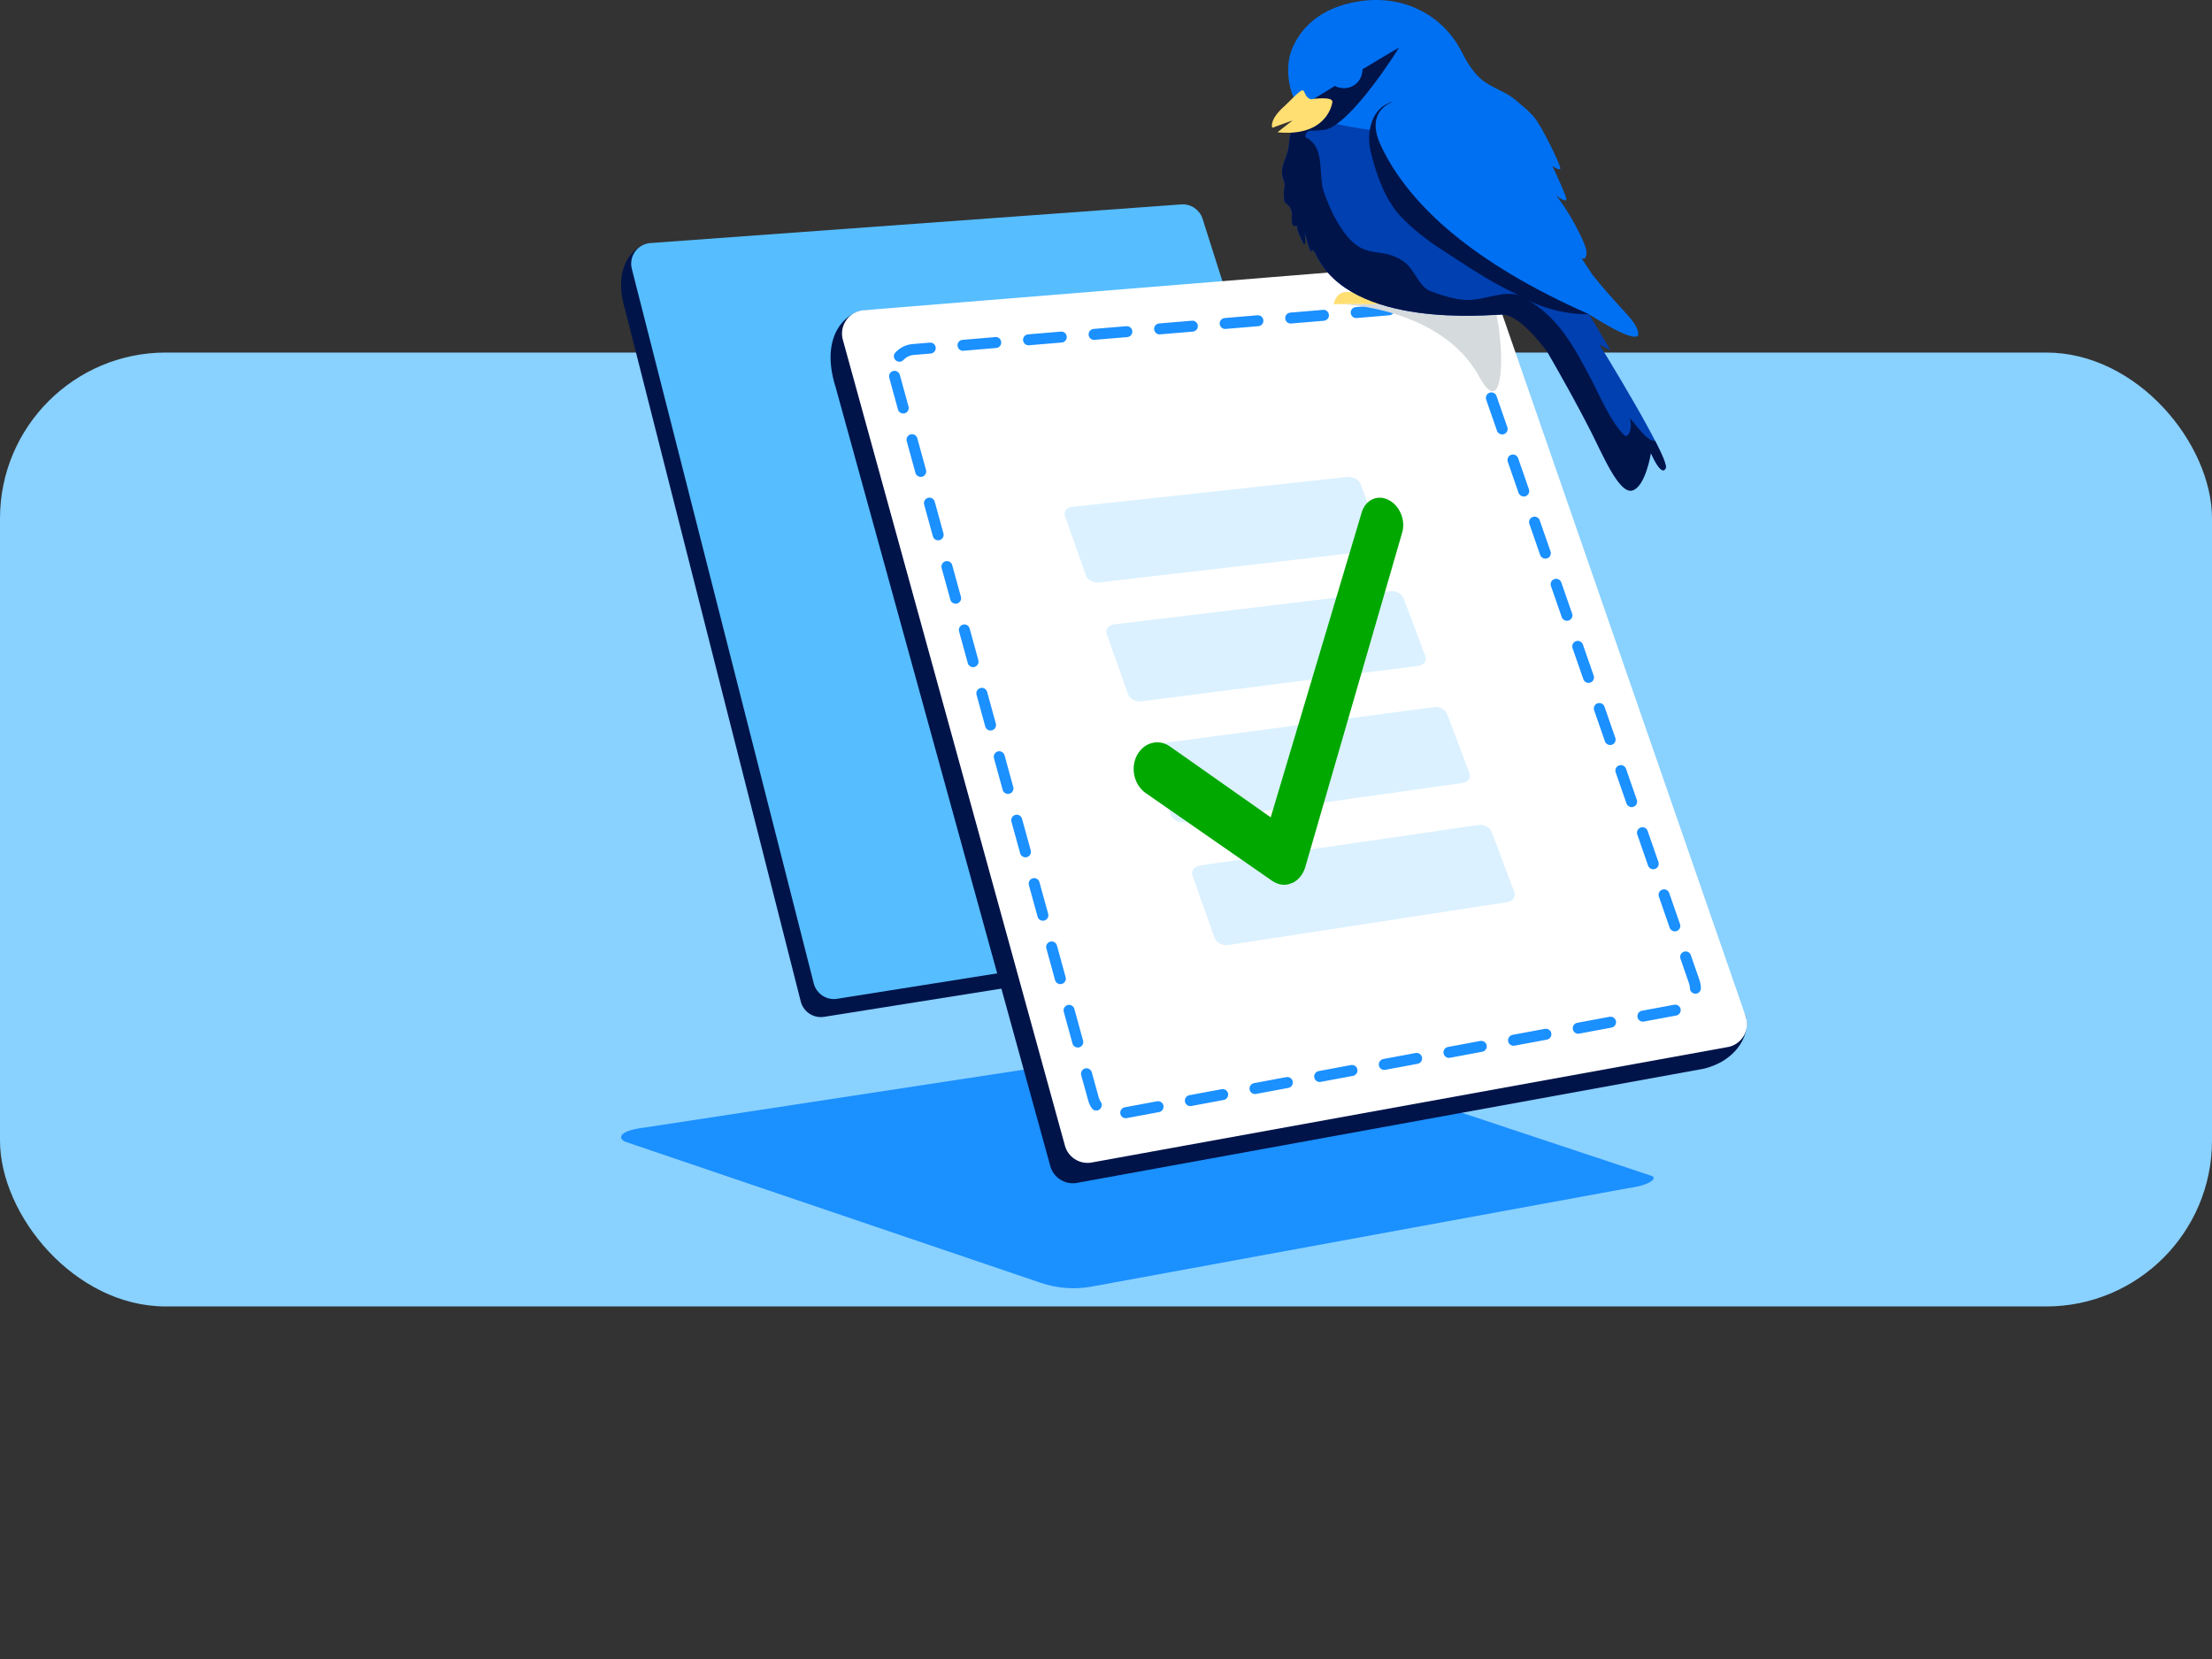 <svg width="320" height="240" viewBox="0 0 320 240" fill="none" xmlns="http://www.w3.org/2000/svg">
<rect x="0" y="0" width="320" height="240" fill="#333333" stroke="none"/>
<rect y="51" width="320" height="138" rx="24" fill="#89D1FF"/>
<path d="M238.901 170.097L178.861 150.137C178.733 150.097 178.598 150.081 178.47 150.105L93.453 163.088C89.633 163.526 89.275 164.595 90.431 165.161L150.583 185.584C152.928 186.381 155.432 186.573 157.872 186.134L235.504 171.891C239.037 171.421 239.738 170.368 238.909 170.097H238.901Z" fill="#1B90FF"/>
<path d="M90.447 44.857L115.854 144.929C116.253 146.373 117.648 147.306 119.131 147.115L199.132 134.379C203.757 133.207 205.081 129.475 204.69 128.295L165.464 34.65C164.778 32.76 163.542 31.938 162.194 32.026L94.091 35.184C92.193 35.303 88.382 38.039 90.447 44.857Z" fill="#00144A"/>
<path d="M91.42 38.954L117.736 142.32C118.135 143.763 119.53 144.696 121.013 144.505L202.003 131.642C203.893 131.395 205.081 129.473 204.451 127.671L173.948 31.577C173.502 30.309 172.266 29.488 170.926 29.568L94.123 35.158C92.225 35.278 90.909 37.112 91.42 38.954Z" fill="#56BDFF"/>
<path d="M120.838 55.829L151.939 168.685C152.385 170.312 153.964 171.365 155.647 171.149L246.533 154.594C251.756 153.27 253.247 149.06 252.538 147.026L205.871 43.565C205.368 42.129 203.973 41.204 202.457 41.3L124.945 44.912C122.8 45.048 118.493 48.134 120.83 55.837L120.838 55.829Z" fill="#00144A"/>
<path d="M121.931 49.159L154.06 165.739C154.507 167.366 156.086 168.418 157.768 168.203L249.771 151.504C251.908 151.225 253.247 149.056 252.538 147.023L215.456 40.084C214.954 38.649 213.558 37.724 212.043 37.819L124.985 44.877C122.84 45.012 121.356 47.086 121.931 49.159Z" fill="white"/>
<path d="M162.852 161.767C162.479 161.767 162.146 161.497 162.075 161.117C161.995 160.689 162.281 160.269 162.709 160.189L167.386 159.317C167.822 159.238 168.235 159.523 168.314 159.952C168.393 160.38 168.108 160.8 167.68 160.879L163.002 161.751C162.955 161.759 162.907 161.767 162.86 161.767H162.852ZM158.587 160.657C158.333 160.657 158.079 160.53 157.929 160.3C157.699 159.96 157.532 159.587 157.421 159.191L156.414 155.544C156.295 155.124 156.549 154.688 156.969 154.569C157.389 154.45 157.826 154.703 157.944 155.124L158.951 158.77C159.015 159.008 159.118 159.23 159.253 159.428C159.498 159.793 159.395 160.285 159.031 160.53C158.896 160.618 158.745 160.665 158.594 160.665L158.587 160.657ZM172.198 160.015C171.826 160.015 171.493 159.745 171.422 159.365C171.342 158.937 171.628 158.517 172.056 158.437L176.733 157.565C177.169 157.486 177.581 157.771 177.661 158.2C177.74 158.628 177.454 159.048 177.026 159.127L172.349 159.999C172.301 160.007 172.254 160.015 172.206 160.015H172.198ZM181.553 158.271C181.18 158.271 180.848 158.001 180.776 157.621C180.697 157.193 180.982 156.773 181.41 156.693L186.088 155.821C186.524 155.742 186.936 156.027 187.015 156.455C187.095 156.884 186.809 157.304 186.381 157.383L181.704 158.255C181.656 158.263 181.609 158.271 181.561 158.271H181.553ZM190.908 156.527C190.535 156.527 190.202 156.257 190.131 155.877C190.052 155.449 190.337 155.028 190.765 154.949L195.442 154.077C195.878 154.006 196.291 154.283 196.37 154.711C196.449 155.139 196.164 155.56 195.736 155.639L191.058 156.511C191.011 156.519 190.963 156.527 190.916 156.527H190.908ZM200.255 154.783C199.882 154.783 199.549 154.513 199.478 154.133C199.398 153.705 199.684 153.284 200.112 153.205L204.789 152.333C205.217 152.262 205.637 152.539 205.717 152.967C205.796 153.395 205.511 153.816 205.082 153.895L200.405 154.767C200.358 154.775 200.31 154.783 200.262 154.783H200.255ZM209.609 153.039C209.237 153.039 208.904 152.769 208.832 152.389C208.753 151.96 209.038 151.54 209.466 151.461L214.144 150.589C214.58 150.518 214.992 150.795 215.071 151.223C215.151 151.651 214.865 152.071 214.437 152.151L209.76 153.023C209.712 153.031 209.665 153.039 209.617 153.039H209.609ZM155.915 151.54C155.566 151.54 155.249 151.31 155.154 150.962L153.893 146.371C153.774 145.951 154.028 145.515 154.448 145.396C154.868 145.277 155.305 145.531 155.423 145.951L156.684 150.541C156.803 150.962 156.549 151.398 156.129 151.517C156.058 151.532 155.986 151.548 155.915 151.548V151.54ZM218.956 151.287C218.583 151.287 218.25 151.017 218.179 150.637C218.1 150.208 218.385 149.788 218.813 149.709L223.491 148.837C223.927 148.766 224.339 149.043 224.418 149.471C224.497 149.899 224.212 150.319 223.784 150.399L219.107 151.271C219.059 151.279 219.011 151.287 218.964 151.287H218.956ZM228.311 149.543C227.938 149.543 227.605 149.273 227.534 148.892C227.454 148.464 227.74 148.044 228.168 147.965L232.845 147.093C233.281 147.022 233.694 147.299 233.773 147.727C233.852 148.155 233.567 148.575 233.139 148.655L228.461 149.527C228.414 149.535 228.366 149.543 228.319 149.543H228.311ZM237.665 147.798C237.293 147.798 236.96 147.529 236.888 147.148C236.809 146.72 237.095 146.3 237.523 146.221L242.2 145.349C242.636 145.277 243.048 145.555 243.127 145.983C243.207 146.411 242.921 146.831 242.493 146.911L237.816 147.783C237.768 147.791 237.721 147.798 237.673 147.798H237.665ZM245.268 143.755C244.84 143.755 244.483 143.414 244.475 142.978C244.475 142.741 244.428 142.503 244.348 142.273L243.104 138.69C242.961 138.277 243.175 137.825 243.595 137.683C244.007 137.532 244.459 137.754 244.602 138.174L245.847 141.758C245.981 142.146 246.053 142.542 246.061 142.947C246.069 143.383 245.728 143.747 245.284 143.755H245.268ZM153.394 142.368C153.045 142.368 152.728 142.138 152.633 141.789L151.372 137.199C151.253 136.779 151.507 136.343 151.927 136.224C152.347 136.105 152.784 136.359 152.902 136.779L154.163 141.369C154.282 141.789 154.028 142.225 153.608 142.344C153.537 142.36 153.465 142.376 153.394 142.376V142.368ZM242.287 134.734C241.962 134.734 241.653 134.527 241.542 134.202L239.98 129.707C239.837 129.295 240.052 128.843 240.472 128.701C240.884 128.558 241.336 128.772 241.479 129.192L243.04 133.687C243.183 134.099 242.969 134.551 242.549 134.694C242.462 134.726 242.374 134.742 242.287 134.742V134.734ZM150.865 133.196C150.516 133.196 150.199 132.966 150.104 132.617L148.843 128.035C148.725 127.615 148.978 127.179 149.398 127.06C149.819 126.941 150.255 127.194 150.373 127.615L151.634 132.197C151.753 132.617 151.499 133.053 151.079 133.172C151.008 133.188 150.936 133.204 150.865 133.204V133.196ZM239.164 125.752C238.839 125.752 238.529 125.545 238.418 125.22L236.857 120.725C236.714 120.313 236.928 119.861 237.348 119.719C237.76 119.568 238.212 119.79 238.355 120.21L239.917 124.705C240.059 125.117 239.845 125.569 239.425 125.712C239.338 125.744 239.251 125.759 239.164 125.759V125.752ZM148.344 124.023C147.995 124.023 147.678 123.793 147.583 123.445L146.322 118.862C146.204 118.442 146.457 118.006 146.877 117.887C147.298 117.768 147.734 118.022 147.852 118.442L149.113 123.024C149.232 123.445 148.978 123.881 148.558 124C148.487 124.015 148.415 124.031 148.344 124.031V124.023ZM236.04 116.762C235.715 116.762 235.406 116.555 235.295 116.23L233.733 111.735C233.59 111.323 233.805 110.871 234.225 110.729C234.637 110.586 235.089 110.8 235.232 111.22L236.793 115.715C236.936 116.127 236.722 116.579 236.302 116.722C236.215 116.754 236.127 116.769 236.04 116.769V116.762ZM145.815 114.851C145.466 114.851 145.149 114.621 145.054 114.272L143.793 109.682C143.675 109.262 143.928 108.826 144.348 108.707C144.769 108.588 145.205 108.842 145.324 109.262L146.584 113.852C146.703 114.272 146.449 114.708 146.029 114.827C145.958 114.843 145.886 114.859 145.815 114.859V114.851ZM232.925 107.779C232.6 107.779 232.29 107.573 232.179 107.248L230.618 102.753C230.475 102.341 230.689 101.889 231.109 101.746C231.521 101.604 231.973 101.818 232.116 102.238L233.678 106.733C233.82 107.145 233.606 107.597 233.186 107.74C233.099 107.772 233.012 107.787 232.925 107.787V107.779ZM143.294 105.679C142.945 105.679 142.628 105.449 142.533 105.1L141.272 100.51C141.154 100.09 141.407 99.654 141.827 99.535C142.248 99.416 142.684 99.669 142.803 100.09L144.063 104.68C144.182 105.1 143.928 105.536 143.508 105.655C143.437 105.671 143.365 105.687 143.294 105.687V105.679ZM229.801 98.789C229.476 98.789 229.167 98.583 229.056 98.258L227.494 93.763C227.351 93.351 227.565 92.899 227.986 92.757C228.398 92.614 228.85 92.828 228.992 93.248L230.554 97.743C230.697 98.155 230.483 98.607 230.063 98.75C229.975 98.781 229.888 98.797 229.801 98.797V98.789ZM140.765 96.506C140.416 96.506 140.099 96.276 140.004 95.928L138.744 91.337C138.625 90.917 138.878 90.481 139.298 90.362C139.719 90.243 140.155 90.497 140.274 90.917L141.534 95.507C141.653 95.928 141.399 96.364 140.979 96.483C140.908 96.498 140.836 96.514 140.765 96.514V96.506ZM226.678 89.807C226.352 89.807 226.043 89.601 225.932 89.276L224.371 84.781C224.228 84.369 224.442 83.917 224.862 83.774C225.274 83.632 225.726 83.846 225.869 84.266L227.431 88.761C227.573 89.173 227.359 89.625 226.939 89.768C226.852 89.799 226.765 89.815 226.678 89.815V89.807ZM138.244 87.334C137.895 87.334 137.578 87.104 137.483 86.755L136.223 82.173C136.104 81.753 136.357 81.317 136.777 81.198C137.198 81.079 137.634 81.333 137.753 81.753L139.013 86.335C139.132 86.755 138.878 87.191 138.458 87.31C138.387 87.326 138.315 87.342 138.244 87.342V87.334ZM223.554 80.817C223.229 80.817 222.92 80.611 222.809 80.286L221.247 75.791C221.104 75.379 221.318 74.927 221.739 74.784C222.151 74.642 222.603 74.856 222.745 75.276L224.307 79.771C224.45 80.183 224.236 80.635 223.816 80.778C223.728 80.809 223.641 80.825 223.554 80.825V80.817ZM135.715 78.162C135.366 78.162 135.049 77.932 134.954 77.583L133.694 72.993C133.575 72.573 133.828 72.136 134.249 72.018C134.669 71.899 135.105 72.152 135.224 72.573L136.484 77.163C136.603 77.583 136.349 78.019 135.929 78.138C135.858 78.154 135.787 78.169 135.715 78.169V78.162ZM220.43 71.827C220.105 71.827 219.796 71.621 219.685 71.296L218.124 66.801C217.981 66.389 218.195 65.937 218.615 65.794C219.027 65.652 219.479 65.866 219.622 66.286L221.184 70.781C221.326 71.193 221.112 71.645 220.692 71.788C220.605 71.819 220.518 71.835 220.43 71.835V71.827ZM133.194 68.989C132.845 68.989 132.528 68.759 132.433 68.41L131.173 63.82C131.054 63.4 131.307 62.964 131.728 62.845C132.148 62.726 132.584 62.98 132.703 63.4L133.963 67.99C134.082 68.41 133.828 68.847 133.408 68.966C133.337 68.981 133.266 68.997 133.194 68.997V68.989ZM217.307 62.845C216.982 62.845 216.673 62.639 216.562 62.314L215 57.819C214.857 57.407 215.071 56.955 215.492 56.812C215.904 56.67 216.356 56.884 216.498 57.304L218.06 61.799C218.203 62.211 217.989 62.663 217.569 62.806C217.481 62.837 217.394 62.853 217.307 62.853V62.845ZM130.665 59.817C130.316 59.817 129.999 59.587 129.904 59.238L128.644 54.648C128.525 54.228 128.778 53.792 129.199 53.673C129.619 53.554 130.055 53.808 130.174 54.228L131.434 58.818C131.553 59.238 131.299 59.674 130.879 59.793C130.808 59.809 130.737 59.825 130.665 59.825V59.817ZM214.191 53.855C213.866 53.855 213.557 53.649 213.446 53.324L211.884 48.829C211.742 48.417 211.956 47.965 212.376 47.822C212.788 47.68 213.24 47.894 213.383 48.314L214.945 52.809C215.087 53.221 214.873 53.673 214.453 53.816C214.366 53.847 214.279 53.863 214.191 53.863V53.855ZM130.11 52.325C129.92 52.325 129.722 52.254 129.571 52.119C129.246 51.826 129.23 51.318 129.524 51.001C130.205 50.264 131.125 49.828 132.132 49.765L134.51 49.566C134.962 49.527 135.327 49.852 135.366 50.288C135.406 50.724 135.081 51.104 134.645 51.144L132.251 51.342C131.64 51.382 131.093 51.644 130.697 52.08C130.538 52.246 130.324 52.333 130.11 52.333V52.325ZM139.314 50.748C138.91 50.748 138.561 50.438 138.522 50.018C138.482 49.582 138.807 49.202 139.243 49.162L143.984 48.766C144.42 48.71 144.8 49.051 144.84 49.487C144.88 49.923 144.555 50.304 144.119 50.343L139.378 50.74C139.378 50.74 139.33 50.74 139.314 50.74V50.748ZM148.796 49.955C148.392 49.955 148.043 49.646 148.003 49.225C147.963 48.789 148.289 48.409 148.725 48.369L153.465 47.973C153.909 47.925 154.282 48.258 154.321 48.694C154.361 49.13 154.036 49.511 153.6 49.551L148.859 49.947C148.859 49.947 148.812 49.947 148.796 49.947V49.955ZM158.277 49.17C157.873 49.17 157.524 48.861 157.485 48.441C157.445 48.005 157.77 47.624 158.206 47.584L162.947 47.188C163.391 47.148 163.763 47.474 163.803 47.91C163.843 48.346 163.518 48.726 163.082 48.766L158.341 49.162C158.341 49.162 158.293 49.162 158.277 49.162V49.17ZM167.759 48.377C167.355 48.377 167.006 48.068 166.966 47.648C166.927 47.212 167.252 46.831 167.688 46.792L172.428 46.395C172.872 46.348 173.245 46.681 173.285 47.117C173.324 47.553 172.999 47.933 172.563 47.973L167.822 48.369C167.822 48.369 167.775 48.369 167.759 48.369V48.377ZM177.24 47.592C176.836 47.592 176.487 47.283 176.448 46.863C176.408 46.427 176.733 46.047 177.169 46.007L181.91 45.611C182.362 45.571 182.726 45.896 182.766 46.332C182.806 46.768 182.481 47.148 182.045 47.188L177.304 47.584C177.304 47.584 177.256 47.584 177.24 47.584V47.592ZM186.722 46.808C186.318 46.808 185.969 46.498 185.929 46.078C185.89 45.642 186.215 45.262 186.651 45.222L191.391 44.826C191.827 44.77 192.208 45.111 192.248 45.547C192.287 45.983 191.962 46.364 191.526 46.403L186.785 46.8C186.785 46.8 186.738 46.8 186.722 46.8V46.808ZM196.196 46.015C195.791 46.015 195.442 45.706 195.403 45.285C195.363 44.849 195.688 44.469 196.124 44.429L200.865 44.033C201.309 43.985 201.682 44.318 201.721 44.754C201.761 45.19 201.436 45.571 201 45.611L196.259 46.007C196.259 46.007 196.211 46.007 196.196 46.007V46.015ZM210.362 45.333C210.235 45.333 210.109 45.301 209.99 45.238C209.657 45.063 209.284 44.968 208.912 44.968H208.753L205.748 45.222C205.304 45.262 204.932 44.937 204.892 44.501C204.853 44.065 205.178 43.684 205.614 43.644L208.65 43.391C208.753 43.391 208.832 43.383 208.912 43.383C209.546 43.383 210.18 43.541 210.743 43.843C211.131 44.049 211.274 44.532 211.068 44.913C210.925 45.182 210.648 45.333 210.37 45.333H210.362Z" fill="#1B90FF"/>
<path d="M194.932 69L155.174 73.315C154.326 73.406 153.819 74.002 154.06 74.663L157.099 83.242C157.327 83.903 158.213 84.344 159.061 84.253L198.92 79.626C199.718 79.536 200.187 78.94 199.946 78.305L196.819 69.998C196.578 69.363 195.742 68.935 194.945 69.013L194.932 69Z" fill="#DBF1FF"/>
<path d="M201.136 85.512L161.214 90.32C160.365 90.423 159.859 91.045 160.099 91.706L163.189 100.441C163.429 101.101 164.316 101.555 165.164 101.451L205.188 96.32C205.998 96.216 206.454 95.607 206.213 94.959L203.035 86.51C202.795 85.875 201.946 85.434 201.149 85.525L201.136 85.512Z" fill="#DBF1FF"/>
<path d="M207.441 102.292L167.354 107.619C166.493 107.735 165.999 108.37 166.24 109.044L169.392 117.921C169.633 118.595 170.519 119.049 171.38 118.932L211.569 113.269C212.379 113.152 212.835 112.53 212.582 111.869L209.34 103.277C209.1 102.629 208.239 102.189 207.441 102.292Z" fill="#DBF1FF"/>
<path d="M213.86 119.347L173.621 125.204C172.76 125.334 172.267 125.982 172.507 126.669L175.711 135.701C175.951 136.388 176.85 136.842 177.711 136.712L218.064 130.505C218.874 130.375 219.33 129.74 219.077 129.066L215.785 120.332C215.532 119.671 214.683 119.23 213.86 119.347Z" fill="#DBF1FF"/>
<path d="M186.979 127.718L186.897 127.737C185.968 128.199 184.939 128.023 184.054 127.44L165.73 114.719C164.066 113.548 163.494 111.107 164.493 109.24C165.498 107.395 167.63 106.826 169.272 108.001L183.83 118.241L196.994 74.117C197.534 72.316 199.284 71.484 200.897 72.336C202.475 73.131 203.384 75.251 202.843 77.053L188.831 125.43C188.528 126.471 187.836 127.317 186.963 127.743L187.004 127.734L186.979 127.718Z" fill="#00A800"/>
<path d="M204.001 44.498C197.501 43.496 203.001 43.998 194.001 43.996C194.001 43.996 208.499 44.414 213.998 54.501C216.997 60.002 217.498 53.502 216.999 49.002C216.501 44.501 217 49.002 216.501 45.501L204.001 44.498Z" fill="#D5DADD"/>
<path d="M202.718 43.088C202.718 43.088 199.832 44.059 198.641 44.003C197.456 43.937 192.952 44.003 192.952 44.003C192.952 44.003 193.183 42.022 195.172 42.248C197.167 42.474 198.104 40.805 198.104 40.805L202.718 43.088Z" fill="#FFDF72"/>
<path d="M231.371 49.819C231.371 49.819 241.602 66.365 240.96 67.721C240.319 69.076 238.827 65.53 238.827 65.53C238.827 65.53 237.275 68.445 236.174 66.672C235.073 64.908 233.096 64.763 231.362 61.379C229.637 57.994 226.828 51.712 224.686 50.118C222.553 48.515 219.267 45.472 217.308 45.489C215.357 45.506 195.494 47.603 190.352 36.811C190.352 36.811 189.867 35.805 189.737 36.266C189.537 36.999 188.748 33.606 188.748 33.606L188.809 35.149C188.809 35.294 188.627 35.337 188.566 35.217C188.219 34.561 187.664 33.436 187.656 32.916C187.656 32.353 187.378 32.839 187.084 32.609C186.962 32.507 186.91 32.344 186.893 32.191C186.806 31.645 186.953 31.066 186.832 30.529C186.728 30.077 186.442 29.676 186.06 29.412C185.982 29.361 185.913 29.31 185.861 29.242C185.826 29.191 185.818 29.122 185.8 29.063C185.696 28.509 185.679 27.937 185.766 27.375C185.8 27.111 185.87 26.838 185.835 26.573C185.8 26.284 185.662 26.011 185.575 25.738C185.401 25.184 185.428 24.579 185.575 24.016C185.774 23.206 186.173 22.49 186.347 21.672C186.451 21.152 186.485 20.615 186.537 20.087C186.641 19.132 187.049 18.62 188.011 18.407C188.159 18.373 188.297 18.356 188.453 18.33C191.263 17.93 187.396 13.898 187.396 13.898C187.396 13.898 184.292 9.542 189.364 3.848C194.028 -1.386 206.652 -2.341 211.993 8.57C212.903 10.437 214.412 11.963 216.293 12.849C218.574 13.923 221.504 15.807 222.874 18.765C224.157 21.553 224.964 23.002 225.432 23.735C225.579 23.965 225.345 24.246 225.094 24.144L224.452 23.905L226.412 28.295C226.516 28.526 226.281 28.764 226.039 28.662L224.99 28.21C224.99 28.21 229.845 35.098 229.489 36.871C229.255 38.03 228.466 36.794 228.466 36.794C228.466 36.794 230.885 41.423 232.255 42.676C233.625 43.929 237.397 47.364 236.98 48.464C236.564 49.564 229.897 45.481 229.897 45.481L233.001 50.689L231.362 49.828L231.371 49.819Z" fill="#0040B0"/>
<path d="M188.598 16.196C190.263 17.661 196.814 18.674 199.881 18.997L216.093 12.642C215.18 12.426 213.206 11.013 211.492 7.58C208.817 2.219 203.167 -0.713 196.923 0.149C190.679 1.01 187.939 4.429 186.843 7.263C185.753 10.084 186.517 14.365 188.598 16.196Z" fill="#0070F2"/>
<path d="M229.897 45.465C226.031 45.473 222.458 44.408 219.276 42.498C215.044 40.496 212.185 38.421 208.682 36.196C206.558 34.849 204.196 33.007 202.497 31.157C200.295 28.762 198.976 24.887 198.256 21.767C197.727 19.465 198.217 16.201 200.696 15.007C200.8 14.956 201.277 14.683 201.373 14.743C204.338 16.473 202.56 20.804 203.687 21.767C204.19 22.185 206.289 27.998 211.811 29.26C215.002 29.993 232.793 45.448 229.906 45.456L229.897 45.465Z" fill="#00144A"/>
<path d="M223.878 37.551C222.788 38.623 219.155 34.765 217.847 33.337L205.763 25.989L201.885 17.409L211.486 12.723C213.073 12.884 216.491 13.284 217.463 13.594C218.678 13.982 220.812 15.596 221.962 16.985C223.111 18.373 225.829 23.994 225.729 24.386C225.649 24.7 224.914 24.255 224.557 23.994C225.247 25.431 226.621 28.415 226.601 28.846C226.581 29.278 225.612 28.667 225.131 28.307C225.621 28.895 226.895 30.64 228.072 32.915C229.543 35.758 229.668 36.444 229.393 37.179C229.174 37.768 228.531 37.196 228.237 36.837C227.147 36.718 224.75 36.694 223.878 37.551Z" fill="#0070F2"/>
<path fill-rule="evenodd" clip-rule="evenodd" d="M209.234 12.486C208.419 13.313 207.301 13.782 206.13 13.816C202.732 13.918 196.862 14.933 199.81 21.156C203.85 29.697 213.257 38.136 229.904 45.467C229.904 45.467 236.424 49.781 236.988 48.451C236.988 47.223 236.129 46.294 234.395 44.402C233.372 43.285 232.037 41.827 230.398 39.781C229.453 38.324 227.919 36.014 227.286 35.246C226.384 34.147 219.439 26.552 222.075 31.385C222.101 31.427 222.127 31.462 222.153 31.504C222.933 32.766 224.26 34.922 222.907 35.587C221.884 36.099 220.748 35.332 219.916 34.701C217.931 32.885 215.798 31.095 213.76 29.39C206.668 23.449 200.738 18.488 206.13 16.442C209.876 16.143 211.02 15.103 211.905 14.302C212.772 13.509 213.396 12.947 216.006 13.535C218.009 13.987 218.85 14.259 220.081 15.188C218.746 13.927 217.766 13.45 216.769 12.964C215.936 12.555 215.095 12.145 214.012 11.267C212.529 10.764 210.544 11.148 209.234 12.478V12.486Z" fill="#0070F2"/>
<path d="M185.585 25.722C185.411 25.168 185.437 24.563 185.585 24C185.784 23.191 186.183 22.475 186.356 21.656C186.46 21.136 186.495 20.599 186.547 20.071C186.651 19.116 187.059 18.605 188.021 18.391C188.099 18.374 188.177 18.357 188.255 18.349C188.272 18.374 188.359 18.383 188.472 18.374L188.983 15.945L193.778 12.706C193.995 12.757 194.212 12.791 194.437 12.791C195.798 12.791 196.925 11.777 197.09 10.472L202.405 6.875C202.405 6.875 195.209 18.494 191.411 18.809C190.622 18.877 190.032 18.911 189.59 18.911C189.087 18.911 188.741 19.397 188.879 19.875C191.411 21.136 190.847 23.932 191.272 26.762C191.402 27.64 191.784 28.51 192.113 29.328C192.573 30.471 193.119 31.579 193.778 32.627C197.315 38.253 199.526 35.261 203.176 37.921C204.668 39.003 205.24 41.484 206.974 42.132C208.526 42.72 210.485 43.342 212.141 43.394C215.193 43.487 218.453 41.356 220.985 43.394C225.554 46.028 227.704 50.196 230.097 54.697C231.441 57.22 232.889 60.86 234.953 62.948C235.49 63.485 236.262 62.113 235.776 60.51C236.678 61.388 238.204 63.852 239.453 63.792C240.493 65.821 241.152 67.356 240.97 67.731C240.328 69.086 238.837 65.54 238.837 65.54C238.837 65.54 238.074 70.39 236.149 70.961C234.216 71.524 231.823 65.71 230.097 62.326C228.372 58.942 226.291 55.166 223.829 50.895C222.13 48.568 219.294 45.49 217.335 45.508C215.384 45.525 195.521 47.621 190.379 36.83C190.379 36.83 189.894 35.824 189.764 36.284C189.564 37.017 188.775 33.633 188.775 33.633L188.836 35.176C188.836 35.321 188.654 35.364 188.593 35.244C188.246 34.588 187.692 33.463 187.683 32.943C187.683 32.38 187.397 32.866 187.102 32.636C186.981 32.533 186.929 32.371 186.903 32.218C186.816 31.672 186.963 31.093 186.842 30.556C186.746 30.104 186.452 29.703 186.07 29.439C185.992 29.388 185.923 29.337 185.871 29.269C185.836 29.217 185.819 29.149 185.81 29.09C185.706 28.535 185.689 27.964 185.775 27.402C185.81 27.137 185.879 26.865 185.845 26.6C185.81 26.311 185.671 26.038 185.585 25.765H185.611L185.585 25.722Z" fill="#00144A"/>
<path d="M190.05 14.306L193.119 12.431C193.509 12.644 193.952 12.772 194.428 12.772C195.911 12.772 197.099 11.587 197.099 10.121V10.027L202.396 6.848C202.396 6.848 197.463 10.394 197.281 11.008C197.099 11.621 196.31 13.301 194.376 13.062C192.452 12.832 192.738 14.741 192.738 14.741L190.033 14.298L190.05 14.306Z" fill="#00144A"/>
<path d="M189.659 14.36C189.659 14.36 192.85 13.865 192.746 14.752C192.642 15.638 191.463 19.807 184.812 19.133L186.989 17.42L184.058 18.485C184.058 18.485 183.486 17.377 185.931 15.246C188.402 12.791 188.471 12.74 188.783 13.507C189.096 14.274 189.65 14.36 189.65 14.36H189.659Z" fill="#FFDF72"/>
</svg>
